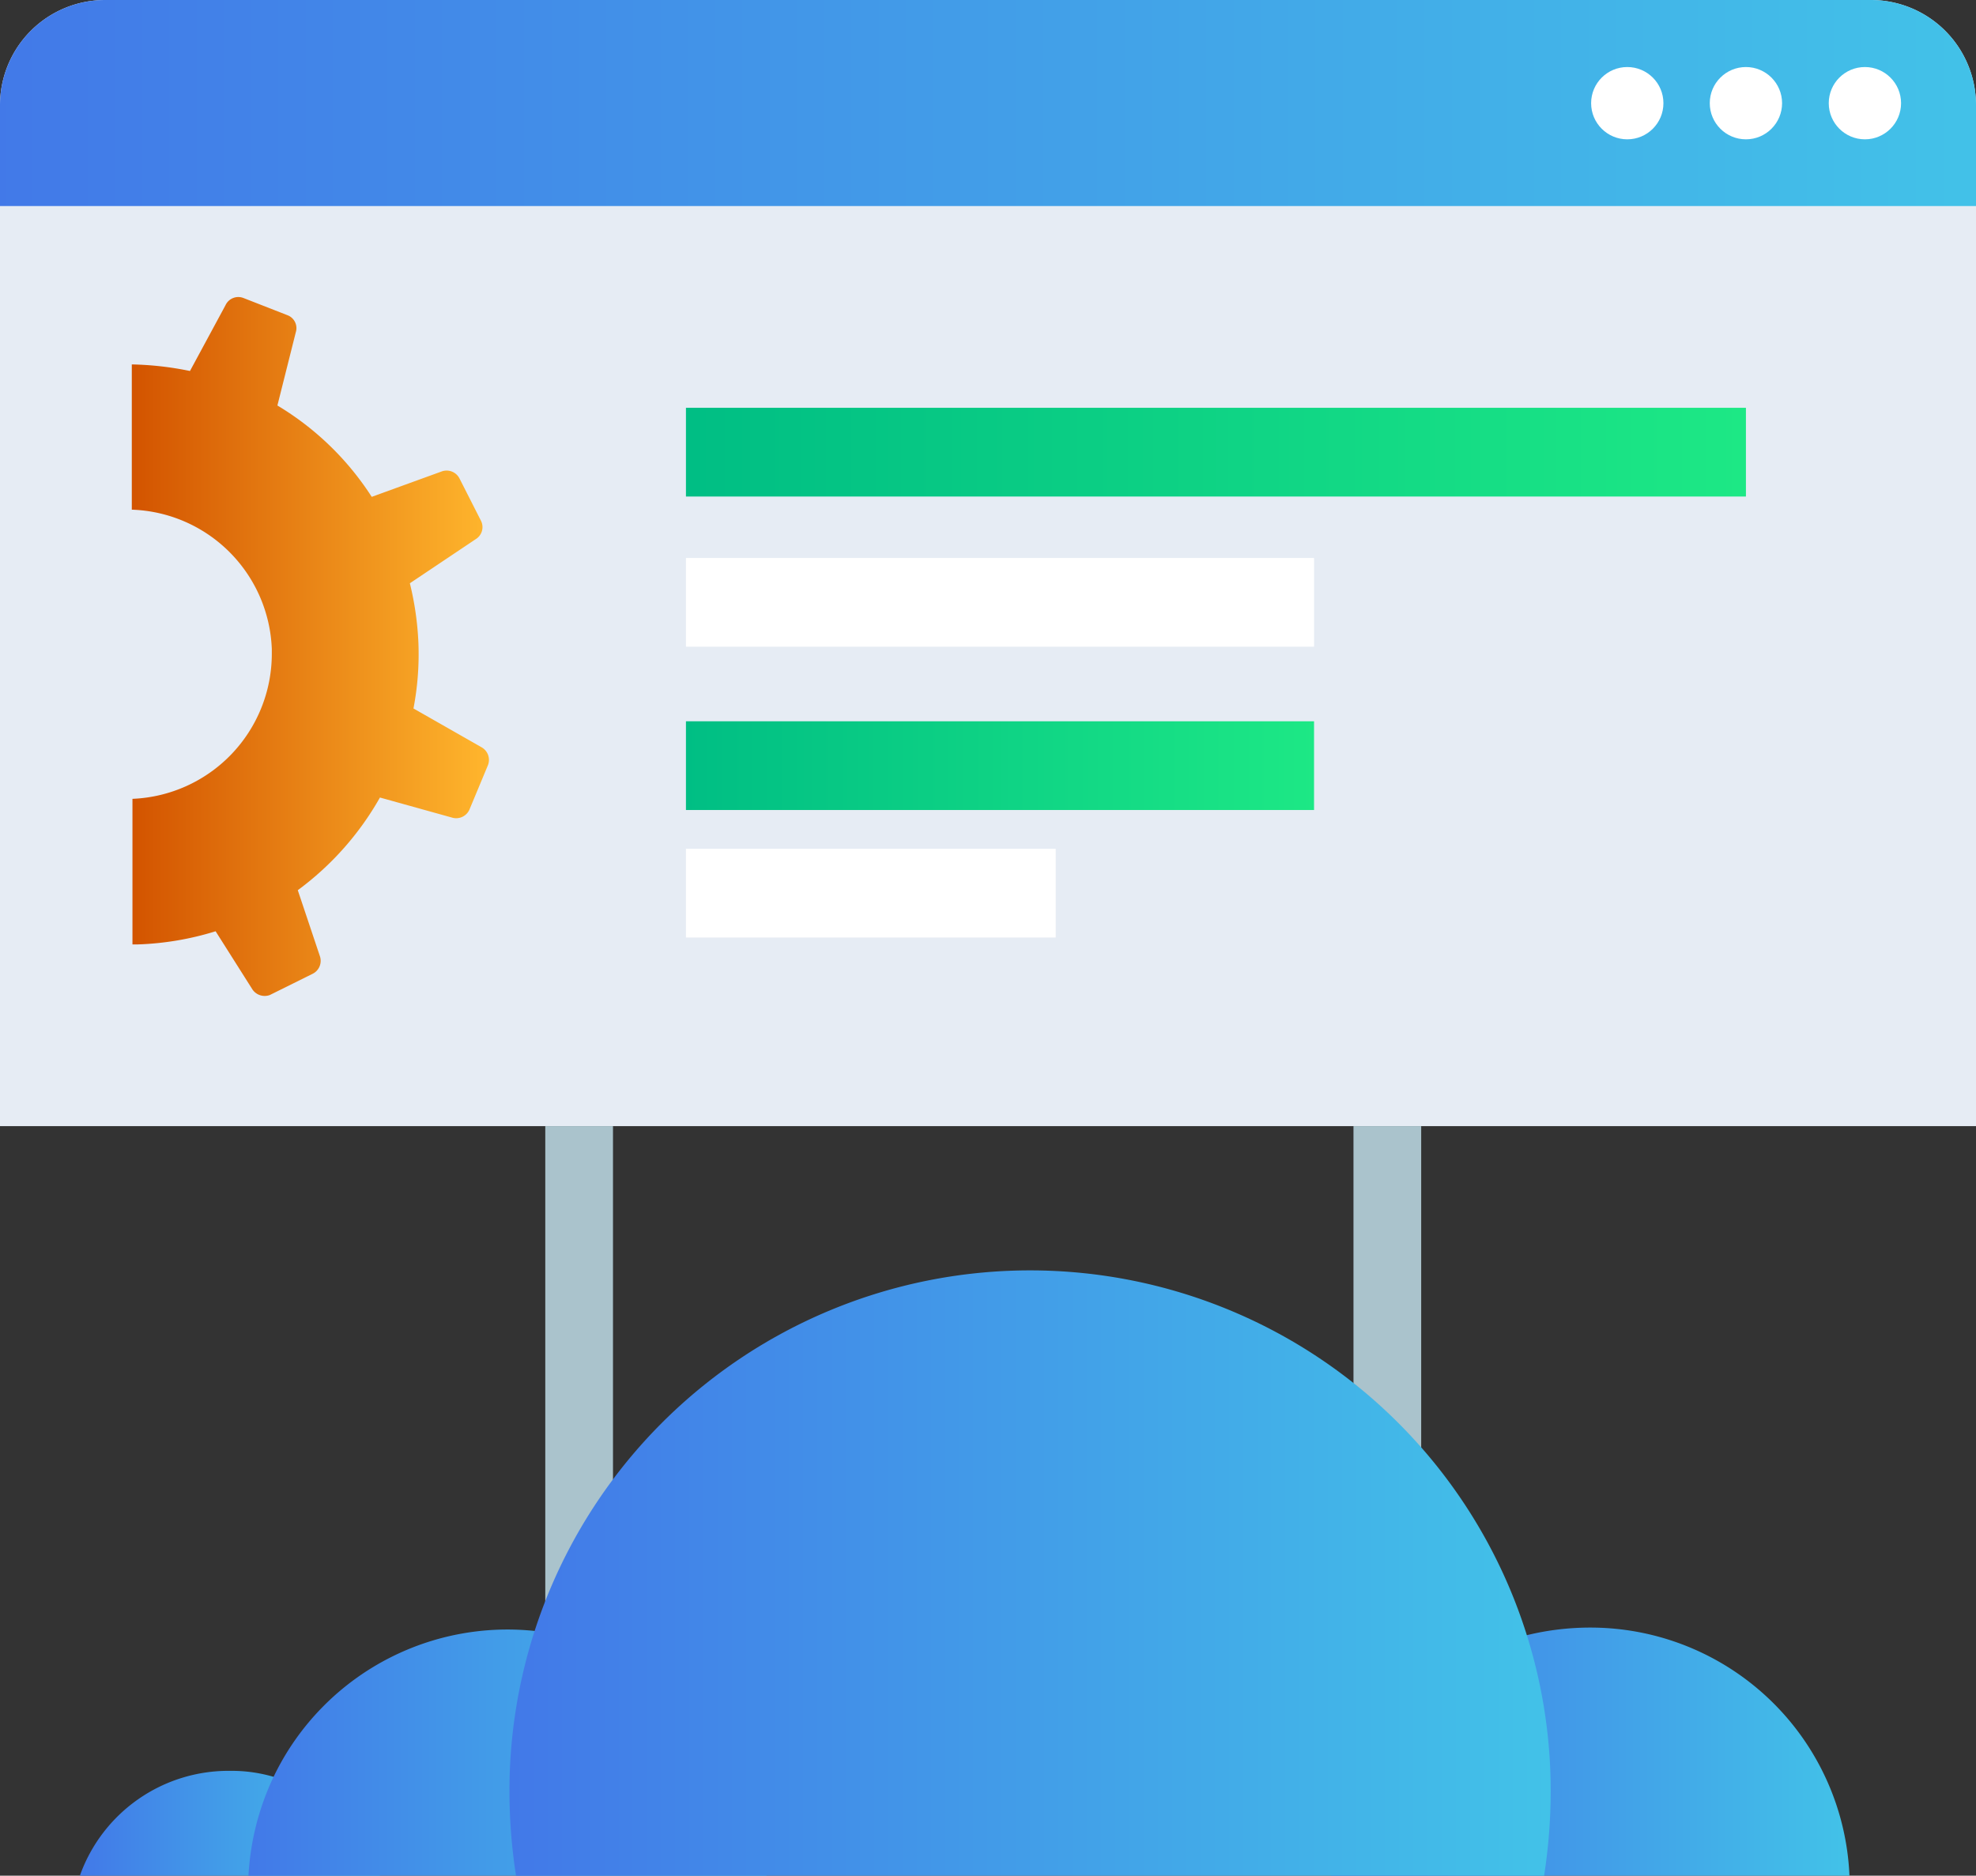 <svg xmlns="http://www.w3.org/2000/svg" xmlns:xlink="http://www.w3.org/1999/xlink" width="60.12" height="57.08" viewBox="0 0 60.12 57.08">
  <rect x="0" y="0" width="60.12" height="57.08" fill="#333333" stroke="none"/>
  <defs>
    <linearGradient id="linear-gradient" y1="0.501" x2="1" y2="0.501" gradientUnits="objectBoundingBox">
      <stop offset="0" stop-color="#4279e8"/>
      <stop offset="1" stop-color="#42c2e8"/>
    </linearGradient>
    <linearGradient id="linear-gradient-2" x1="0.004" y1="0.501" x2="1.002" y2="0.501" gradientUnits="objectBoundingBox">
      <stop offset="0" stop-color="#d35400"/>
      <stop offset="1" stop-color="#ffb62d"/>
    </linearGradient>
    <linearGradient id="linear-gradient-3" x1="0" y1="0.492" x2="0.996" y2="0.492" xlink:href="#linear-gradient"/>
    <linearGradient id="linear-gradient-4" x1="0" y1="0.499" x2="1" y2="0.499" xlink:href="#linear-gradient"/>
    <linearGradient id="linear-gradient-5" x1="-0.001" y1="0.495" x2="1" y2="0.495" xlink:href="#linear-gradient"/>
    <linearGradient id="linear-gradient-6" x1="0" y1="0.5" x2="1" y2="0.5" xlink:href="#linear-gradient"/>
    <linearGradient id="linear-gradient-7" y1="0.5" x2="1" y2="0.5" gradientUnits="objectBoundingBox">
      <stop offset="0" stop-color="#00be84"/>
      <stop offset="1" stop-color="#1de885"/>
    </linearGradient>
    <linearGradient id="linear-gradient-8" x1="0" y1="0.5" x2="1.001" y2="0.5" xlink:href="#linear-gradient-7"/>
  </defs>
  <g id="Solution_main_page_illustration_Dummy_Icon-Cloud_Native_and_Serverless_Application_Development" data-name="Solution main page_illustration Dummy_Icon-Cloud Native and Serverless Application Development" style="mix-blend-mode: normal;isolation: isolate">
    <path id="Path_24357" data-name="Path 24357" d="M5.64,4.36H59.36a3.2,3.2,0,0,1,3.2,3.2V38.63H2.44V7.56a3.2,3.2,0,0,1,3.2-3.2Z" transform="translate(-2.44 -4.36)" fill="#e6ecf4"/>
    <path id="Path_24358" data-name="Path 24358" d="M62.56,7.56v3.07H2.44V7.56a3.2,3.2,0,0,1,3.2-3.2H59.36a3.2,3.2,0,0,1,3.2,3.2Z" transform="translate(-2.44 -4.36)" fill="url(#linear-gradient)"/>
    <circle id="Ellipse_2206" data-name="Ellipse 2206" cx="1.1" cy="1.1" r="1.1" transform="translate(55.64 2.04)" fill="#fff"/>
    <circle id="Ellipse_2207" data-name="Ellipse 2207" cx="1.1" cy="1.1" r="1.1" transform="translate(52.02 2.04)" fill="#fff"/>
    <circle id="Ellipse_2208" data-name="Ellipse 2208" cx="1.1" cy="1.1" r="1.1" transform="translate(48.41 2.04)" fill="#fff"/>
    <line id="Line_1029" data-name="Line 1029" y1="12.54" transform="translate(42.21 34.27)" fill="none" stroke="#aac3cc" stroke-width="2.06"/>
    <line id="Line_1030" data-name="Line 1030" y1="15.26" transform="translate(17.62 34.27)" fill="none" stroke="#aac3cc" stroke-width="2.06"/>
    <path id="Path_24359" data-name="Path 24359" d="M10.65,34.64,11.94,34a.44.44,0,0,0,.23-.55l-.67-2A9,9,0,0,0,14,28.63l2.19.61a.44.44,0,0,0,.54-.26l.55-1.32a.44.44,0,0,0-.19-.56l-2.07-1.18h0a8.77,8.77,0,0,0,.15-2,9.19,9.19,0,0,0-.26-1.81h0l2-1.34a.43.43,0,0,0,.16-.57l-.65-1.28a.44.44,0,0,0-.55-.21l-2.12.77a8.77,8.77,0,0,0-2.87-2.78l.56-2.23a.42.42,0,0,0-.26-.52l-1.33-.52a.43.43,0,0,0-.55.22l-1.08,2a9.6,9.6,0,0,0-1.77-.2v4.42a4.41,4.41,0,0,1,4.26,4.24v.15a4.42,4.42,0,0,1-4.24,4.41h0V33.1h.17A8.94,8.94,0,0,0,9,32.7l1.12,1.77A.45.45,0,0,0,10.65,34.64Z" transform="translate(-2.44 -4.36)" fill="url(#linear-gradient-2)"/>
    <path id="Path_24360" data-name="Path 24360" d="M4.87,61.44H14a4.82,4.82,0,0,0-3.21-3,4.52,4.52,0,0,0-1.34-.19,4.8,4.8,0,0,0-4.58,3.19Z" transform="translate(-2.44 -4.36)" fill="url(#linear-gradient-3)"/>
    <path id="Path_24361" data-name="Path 24361" d="M42.94,61.44H58.71a7.89,7.89,0,0,0-7.88-7.55,8.16,8.16,0,0,0-1.93.23,7.9,7.9,0,0,0-5.96,7.32Z" transform="translate(-2.44 -4.36)" fill="url(#linear-gradient-4)"/>
    <path id="Path_24362" data-name="Path 24362" d="M10,61.44H25.76a7.89,7.89,0,0,0-15-3,8,8,0,0,0-.76,3Z" transform="translate(-2.44 -4.36)" fill="url(#linear-gradient-5)"/>
    <path id="Path_24363" data-name="Path 24363" d="M17.94,58.86a16.841,16.841,0,0,0,.2,2.58H49.42a16.84,16.84,0,0,0,.2-2.58,15.84,15.84,0,1,0-31.68,0Z" transform="translate(-2.44 -4.36)" fill="url(#linear-gradient-6)"/>
    <rect id="Rectangle_5337" data-name="Rectangle 5337" width="32.25" height="2.7" transform="translate(20.87 12.41)" fill="url(#linear-gradient-7)"/>
    <rect id="Rectangle_5338" data-name="Rectangle 5338" width="19.11" height="2.7" transform="translate(20.87 16.98)" fill="#fff"/>
    <rect id="Rectangle_5339" data-name="Rectangle 5339" width="19.11" height="2.7" transform="translate(20.87 21.95)" fill="url(#linear-gradient-8)"/>
    <rect id="Rectangle_5340" data-name="Rectangle 5340" width="11.25" height="2.7" transform="translate(20.87 25.83)" fill="#fff"/>
  </g>
</svg>
